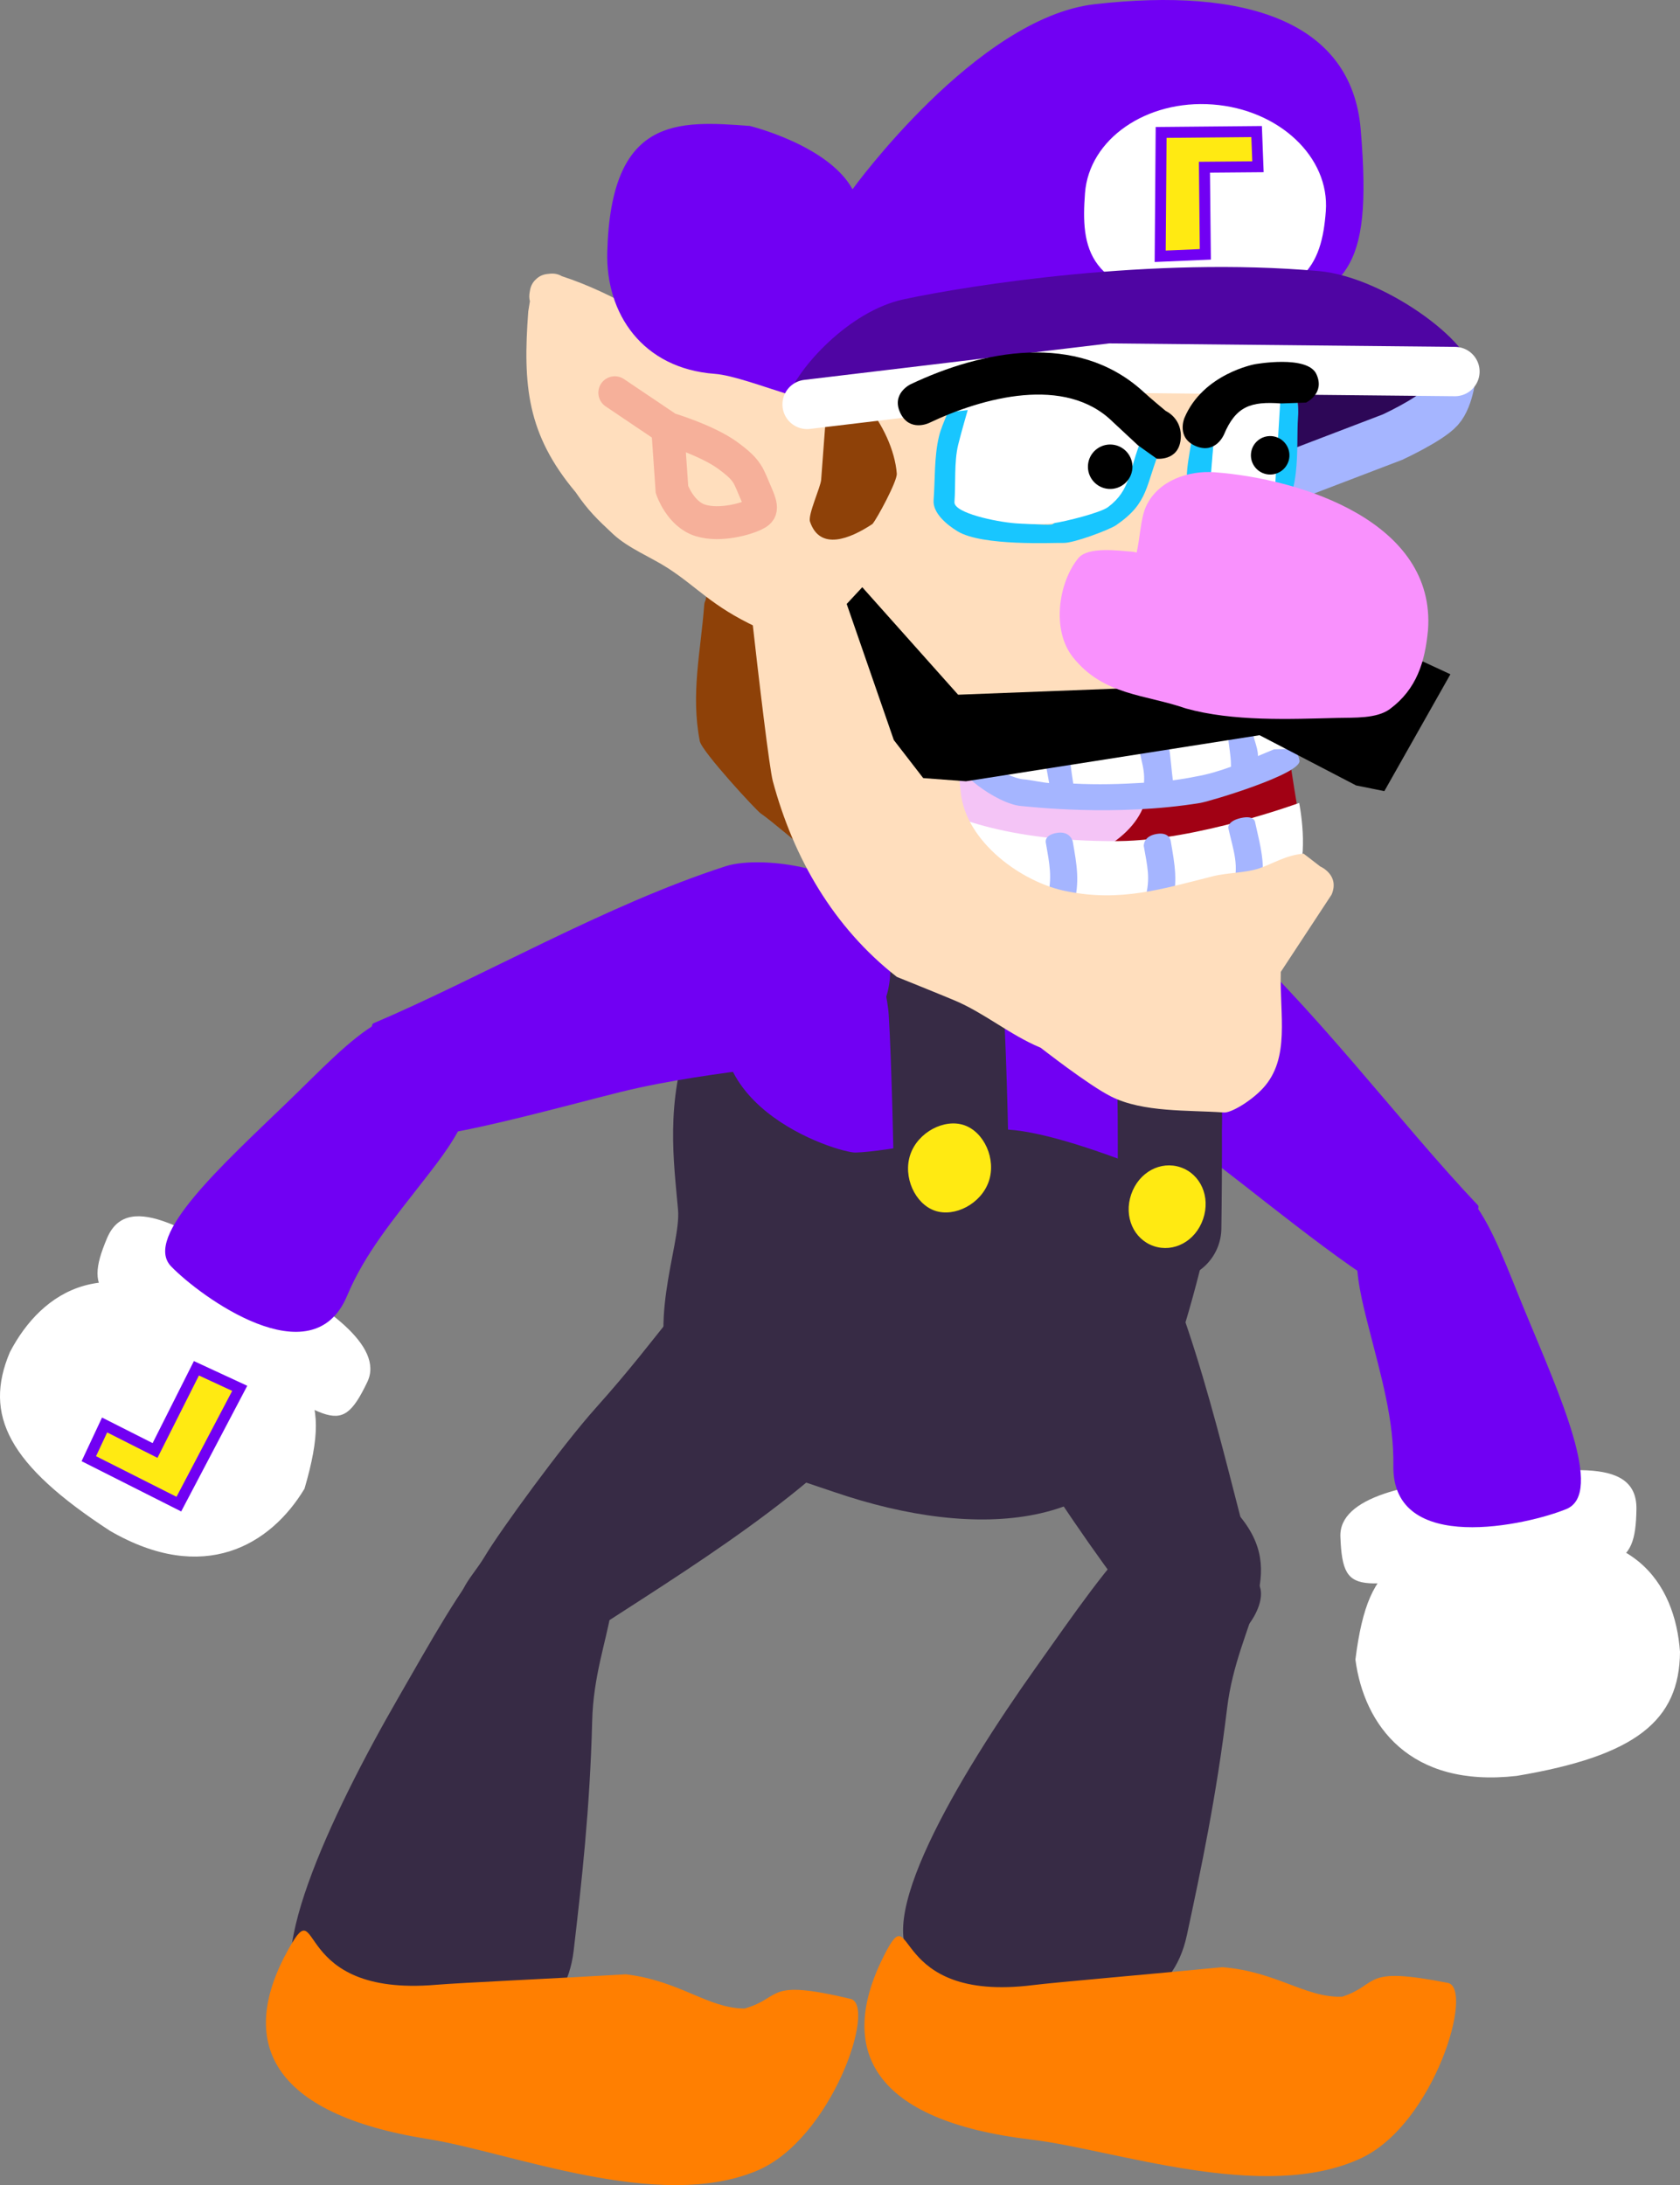 <svg version="1.1" xmlns="http://www.w3.org/2000/svg" xmlns:xlink="http://www.w3.org/1999/xlink" width="153.208" height="199.243" viewBox="0,0,153.208,199.243"><rect x="0" y="0" width="153.208" height="199.243" fill="#808080" stroke="none"/><g transform="translate(-157.572,-88.943)"><g data-paper-data="{&quot;isPaintingLayer&quot;:true}" fill-rule="nonzero" stroke-linejoin="miter" stroke-miterlimit="10" stroke-dasharray="" stroke-dashoffset="0" style="mix-blend-mode: normal"><g data-paper-data="{&quot;index&quot;:null}" stroke="none" stroke-width="0" stroke-linecap="butt"><path d="M251.878,183.705c-2.452,-4.492 -1.748,-7.648 1.396,-11.708c3.145,-4.06 12.595,-1.532 15.356,0.903c8.579,7.568 16.428,18.246 23.715,25.935c0.702,0.741 -5.196,5.498 -7.127,7.863c-0.863,1.057 -12.389,-8.333 -16.024,-11.104c-7.421,-5.655 -15.998,-9.477 -17.315,-11.889z" fill="#7100f3"/><g><path d="M281.178,240.267c1.234,-9.798 4.323,-9.873 13.825,-10.795c11.452,-2.244 15.335,3.859 15.778,10.096c-0.057,6.262 -4.012,9.475 -14.882,11.302c-9.786,1.123 -13.93,-4.632 -14.721,-10.603z" data-paper-data="{&quot;origRot&quot;:0}" fill="#ffffff"/><path d="M279.809,229.056c-0.132,-3.656 6.369,-4.949 12.984,-5.393c6.616,-0.445 14.077,-2.242 14.014,2.86c-0.071,5.708 -1.816,5.485 -12.645,5.944c-12.336,0.523 -14.127,2.849 -14.353,-3.411z" data-paper-data="{&quot;origRot&quot;:0}" fill="#ffffff"/><path d="M284.639,222.598c0.059,-4.197 -1.08,-8.043 -2.27,-12.705c-1.123,-4.401 -2.449,-9.654 2.304,-12.515c6.629,-3.99 8.836,3.549 11.977,11.137c3.14,7.589 7.248,16.584 3.773,18.022c-3.474,1.438 -15.899,4.273 -15.784,-3.939z" fill="#7100f3"/></g></g><path d="M248.75,194.828c4.36,-2.713 12.194,3.506 13.785,6.826c4.944,10.317 7.68,25.023 9.946,32.011c0.609,1.879 -1.988,5.74 -5.379,6.017c-3.391,0.277 -3.849,-1.79 -5.625,-3.852c-1.776,-2.062 -7.353,-9.874 -9.619,-13.844c-4.624,-8.103 -7.895,-11.555 -8.165,-14.29c0,0 -0.89,-9.169 5.057,-12.868z" data-paper-data="{&quot;index&quot;:null}" fill="#372b45" stroke="none" stroke-width="0" stroke-linecap="butt"/><g stroke="none" stroke-width="0" stroke-linecap="butt"><path d="M265.805,265.412c-2.554,11.896 -20.04,5.836 -24.581,2.61c-4.541,-3.226 3.766,-17.111 10.814,-27.029c7.047,-9.918 12.571,-18.441 18.422,-14.014c4.829,5.599 -0.015,9.729 -0.982,17.72c-0.968,7.992 -2.367,14.633 -3.672,20.713z" fill="#372b45"/><path d="M289.603,269.746c2.437,0.478 -1.216,12.838 -7.893,15.979c-8.843,4.159 -22.549,-0.797 -30.107,-1.693c-14.454,-1.713 -17.835,-8.173 -13.348,-16.907c2.789,-5.429 0.27,4.48 13.525,2.823c2.127,-0.266 11.114,-1.03 17.261,-1.634c4.96,0.395 7.594,2.817 10.937,2.691c3.482,-1.142 1.677,-2.82 9.625,-1.259z" fill="#ff7f01"/></g><g><path d="M266.918,180.55c4.977,9.825 0.012,25.8 -3.9,37.217c-3.606,10.524 -16.055,11.785 -29.393,7.214c-6.59,-2.258 -10.999,-3.211 -14.188,-8.978c-3.19,-5.768 0.255,-13.462 -0.03,-16.731c-0.385,-4.424 -1.181,-9.749 1.104,-16.093c3.323,-7.835 9.186,-17.53 22.523,-12.959c0,0 20.175,3.011 23.883,10.331z" data-paper-data="{&quot;origPos&quot;:null,&quot;index&quot;:null}" fill="#372b45" stroke="none" stroke-width="0" stroke-linecap="butt"/><path d="M246.819,167.576c7.213,2.472 16.388,3.504 20.097,10.824c2.51,4.955 1.543,19.902 1.543,19.902c0,0 -15.566,-7.304 -20.695,-6.281c-2.3,0.459 -9.276,1.93 -12.17,2.013c-1.517,0.043 -16.425,-4.449 -10.925,-16.322c3.323,-7.835 8.813,-14.707 22.151,-10.136z" data-paper-data="{&quot;origPos&quot;:null,&quot;index&quot;:null}" fill="#7100f3" stroke="none" stroke-width="0" stroke-linecap="butt"/><path d="M241.088,169.588c0,0 2.522,7.566 2.772,11.573c0.291,4.662 0.476,14.654 0.476,14.654" data-paper-data="{&quot;origPos&quot;:null}" fill="none" stroke="#372b45" stroke-width="10.5" stroke-linecap="round"/><path d="M247.744,196.664c-0.699,2.041 -3.102,3.294 -4.913,2.673c-1.811,-0.621 -2.94,-3.084 -2.241,-5.125c0.699,-2.041 3.102,-3.294 4.913,-2.673c1.811,0.621 2.94,3.084 2.241,5.125z" fill="#ffea12" stroke="none" stroke-width="0" stroke-linecap="butt"/><path d="M261.6,175.263c0,0 2.033,4.965 2.422,8.589c0.389,3.624 0.184,17.056 0.184,17.056" data-paper-data="{&quot;origPos&quot;:null,&quot;origRot&quot;:0}" fill="none" stroke="#372b45" stroke-width="9.5" stroke-linecap="round"/><path d="M267.29,200.096c-0.699,2.041 -2.698,3.087 -4.509,2.466c-1.811,-0.621 -2.748,-2.673 -2.049,-4.714c0.699,-2.041 2.698,-3.087 4.509,-2.466c1.811,0.621 2.748,2.673 2.049,4.714z" data-paper-data="{&quot;origPos&quot;:null}" fill="#ffea12" stroke="none" stroke-width="0" stroke-linecap="butt"/></g><g stroke-linecap="butt"><path d="M234.784,184.524c-2.17,1.686 -11.56,1.766 -20.621,3.988c-4.44,1.089 -18.755,5.097 -19.125,3.784c-0.827,-2.939 -4.335,-9.656 -3.396,-10.054c9.751,-4.14 21.209,-10.798 32.097,-14.312c3.503,-1.131 13.177,0.325 14.439,5.302c1.263,4.978 0.648,8.152 -3.394,11.292z" fill="#7100f3" stroke="none" stroke-width="0"/><g><path d="M185.34,224.687c-3.109,5.159 -9.205,8.782 -17.73,3.845c-9.237,-6.014 -11.581,-10.539 -9.133,-16.303c2.896,-5.542 8.892,-9.587 18.496,-2.958c8.344,4.639 11.147,5.941 8.366,15.417z" data-paper-data="{&quot;origRot&quot;:0}" fill="#ffffff" stroke="none" stroke-width="0"/><path d="M191.07,214.954c-2.707,5.65 -3.419,2.802 -14.521,-2.602c-9.745,-4.744 -11.434,-5.236 -9.221,-10.498c1.978,-4.704 8.102,-0.077 13.99,2.972c5.888,3.049 11.332,6.83 9.752,10.128z" data-paper-data="{&quot;origRot&quot;:0}" fill="#ffffff" stroke="none" stroke-width="0"/><path d="M189.221,207.105c-3.173,7.575 -13.433,0.015 -16.044,-2.69c-2.612,-2.705 4.746,-9.313 10.654,-15.017c5.909,-5.704 10.942,-11.735 15.427,-5.43c3.216,4.521 -0.096,8.808 -2.883,12.395c-2.952,3.799 -5.532,6.871 -7.154,10.743z" fill="#7100f3" stroke="none" stroke-width="0"/><path d="M165.671,221.949l1.44,-3.074l4.601,2.326l3.772,-7.496l3.95,1.829l-5.552,10.558z" data-paper-data="{&quot;index&quot;:null,&quot;origRot&quot;:0}" fill="#ffea12" stroke="#7100f3" stroke-width="1"/></g></g><path d="M221.921,143.668l0.06,-0.354c0.123,-0.189 0.246,-0.378 0.369,-0.567c5.125,-3.74 8.416,4.526 10.218,7.72c0.603,1.069 1.326,1.947 1.757,3.097c1.353,3.644 9.186,12.591 1.31,13.608c-1,0.129 -1.905,0.039 -2.908,-0.036c-0.564,-0.248 -1.193,-0.399 -1.693,-0.743c-0.429,-0.295 -3.139,-2.635 -4.098,-3.287c-0.403,-0.274 -5.363,-5.644 -5.546,-6.582c-0.839,-4.33 0.085,-8.164 0.404,-12.429c0.01,-0.14 0.049,-0.272 0.11,-0.392c0.006,-0.012 0.011,-0.024 0.018,-0.037z" data-paper-data="{&quot;index&quot;:null}" fill="#8e4108" stroke="none" stroke-width="0.5" stroke-linecap="butt"/><path d="M291.116,125.087c-0.792,3.252 -11.975,6.611 -20.53,5.97c-6.893,-0.516 -4.745,-6.252 -4.508,-9.417c0.237,-3.164 13.694,-1.462 20.588,-0.946c6.893,0.516 4.963,2.288 4.45,4.393z" data-paper-data="{&quot;index&quot;:null}" fill="#2d0757" stroke="none" stroke-width="0" stroke-linecap="butt"/><g><path d="M272.825,133.971c0,0 -0.048,6.217 0.774,13.868c0.905,8.426 2.21,15.768 2.21,15.768l-24.293,10.671l-8.08,-5.568l-4.602,-32.179z" fill="#a10114" stroke="#a10114" stroke-width="0.5" stroke-linecap="round"/><path d="M241.78,162.718c-0.416,-3.595 3.803,-7.036 9.423,-7.687c5.621,-0.651 10.515,1.735 10.931,5.33c0.416,3.595 -3.803,7.036 -9.423,7.687c-5.621,0.651 -10.515,-1.735 -10.931,-5.33z" data-paper-data="{&quot;origRot&quot;:0}" fill="#f4c4f6" stroke="none" stroke-width="0" stroke-linecap="butt"/><path d="M270.492,172.355c-7.743,1.026 -19.62,1.881 -25.969,-4.322c-1.892,-1.849 -1.824,-5.529 -1.824,-5.529c0,0 5.291,3.241 16.905,3.131c7.165,-0.068 16.447,-3.479 16.447,-3.479c0,0 0.956,4.731 -0.314,7.068c-1.27,2.337 -4.5,3.033 -5.244,3.132z" fill="#ffffff" stroke="none" stroke-width="0.5" stroke-linecap="butt"/><path d="M253.492,172.457c-1.073,-0.641 -0.432,-1.714 -0.432,-1.714l0.012,0.065c0.506,-1.777 0.195,-3.167 -0.116,-4.974c0,0 -0.249,-0.733 0.983,-0.945c1.232,-0.212 1.462,0.771 1.462,0.771c0.369,2.151 0.668,3.673 0.079,5.82l-0.274,0.545c0,0 -0.641,1.073 -1.714,0.432z" fill="#a5b5ff" stroke="none" stroke-width="0.5" stroke-linecap="butt"/><path d="M270.529,172.115c-1.187,-0.393 -0.794,-1.58 -0.794,-1.58l0.182,-0.544c0.777,-1.956 0.105,-3.574 -0.335,-5.572c0,0 -0.063,-0.62 1.158,-0.889c1.221,-0.269 1.284,0.352 1.284,0.352c0.558,2.536 1.17,4.48 0.227,7.005l-0.142,0.435c0,0 -0.393,1.187 -1.58,0.794z" fill="#a5b5ff" stroke="none" stroke-width="0.5" stroke-linecap="butt"/><path d="M262.433,172.458c-1.073,-0.641 -0.432,-1.714 -0.432,-1.714l0.012,0.065c0.506,-1.777 0.177,-2.917 -0.134,-4.725c0,0 -0.07,-0.887 1.161,-1.099c1.232,-0.212 1.302,0.675 1.302,0.675c0.369,2.151 0.668,3.673 0.079,5.82l-0.274,0.545c0,0 -0.641,1.073 -1.714,0.432z" fill="#a5b5ff" stroke="none" stroke-width="0.5" stroke-linecap="butt"/><path d="M274.374,177.563c-0.122,3.909 0.887,7.867 -1.616,10.597c-1.078,1.176 -2.984,2.324 -3.621,2.218c-3.201,-0.227 -7.312,0.014 -10.226,-1.446c-2.102,-1.053 -6.415,-4.449 -6.447,-4.462c-0.032,-0.011 -0.049,-0.019 -0.049,-0.019c-2.745,-1.149 -5.065,-3.138 -7.777,-4.282c-1.261,-0.532 -5.277,-2.151 -5.277,-2.151c-5.774,-4.507 -9.434,-10.849 -11.316,-17.866c-0.615,-2.441 -3.531,-29.124 -4.524,-40.076c1.487,0.537 13.23,-3.725 16.55,-3.14c-0.108,0.945 5.033,43.327 5.114,44.207c0.424,4.579 5.643,8.31 9.691,9.072c4.872,0.983 8.647,-0.199 13.287,-1.37c1.349,-0.34 3.002,-0.297 4.273,-0.734c1.324,-0.456 2.38,-1.184 4.02,-1.332l1.518,1.171c0,0 1.799,0.765 1.034,2.564z" data-paper-data="{&quot;index&quot;:null}" fill="#ffdebd" stroke="none" stroke-width="0.5" stroke-linecap="butt"/></g><g stroke="none" stroke-width="0.5" stroke-linecap="butt"><path d="M272.558,153.305l2.89,4.525c0,0 -5.508,4.349 -14.225,4.524c-11.605,0.233 -14.555,-2.548 -14.555,-2.548l-2.329,-4.346z" data-paper-data="{&quot;index&quot;:null}" fill="#ffffff"/><path d="M271.753,155.109c-0.063,0.846 0.558,1.915 0.538,2.771c0.491,-0.205 0.978,-0.411 1.462,-0.61l0.973,-0.035c0,0 1.214,-0.14 1.353,1.074c0.14,1.214 -8.116,3.688 -9.035,3.846c-7.808,1.277 -15.643,0.335 -16.326,0.284c-2.279,-0.171 -6.504,-3.43 -5.712,-4.36c0.66,-0.775 4.322,1.806 5.894,1.924c0.675,0.051 1.673,0.292 2.351,0.339c-0.235,-1.321 -0.543,-2.795 -0.628,-3.885l2.27,0.17c0.242,1.231 0.324,2.366 0.554,3.763c2.249,0.116 4.25,0.058 6.452,-0.076c0.121,-1.617 -0.562,-2.538 -0.646,-4.761c0,0 0.513,-1.27 1.731,-1.179c1.218,0.091 1.325,4.244 1.549,5.721c0.705,-0.092 1.405,-0.206 2.097,-0.348c1.081,-0.186 2.148,-0.507 3.202,-0.89c0.019,-1.245 -0.372,-2.515 -0.28,-3.747z" data-paper-data="{&quot;index&quot;:null}" fill="#a5b5ff"/></g><path d="M226.588,146.136c-4.138,-1.941 -5.342,-3.599 -8.136,-5.408c-1.488,-0.964 -3.591,-1.799 -4.974,-3.09c-1.458,-1.361 -2.285,-2.158 -3.407,-3.808c-4.446,-5.294 -4.828,-9.752 -4.324,-16.492l0.15,-0.926c-0.069,-0.256 -0.082,-0.556 -0.006,-0.905c0.049,-0.363 0.196,-0.784 0.568,-1.108c0.35,-0.347 0.78,-0.463 1.146,-0.486c0.507,-0.073 0.899,0.03 1.201,0.211c4.921,1.61 8.668,4.279 13.245,6.603c1.843,0.936 4.166,0.93 6.199,1.427c0.962,0.235 3.868,0.753 3.868,0.753c4.437,0.332 7.43,-2.142 11.655,-3.413c3.295,-0.991 6.545,-0.682 9.914,-0.989c5.766,-0.523 12.106,0.717 17.877,1.149c0,0 2.22,0.833 2.477,1.26c2.217,2.36 1.978,4.679 1.739,7.876c-0.345,4.607 -1.123,9.427 -0.809,14.037c0.127,2.19 0.412,4.249 0.256,6.439c0.072,0.448 -0.049,0.831 -0.223,1.132c-0.16,0.363 -0.448,0.736 -0.966,0.93c-2.876,1.808 -5.143,1.047 -8.255,1.841c-1.374,0.351 -2.617,1.162 -4.126,1.276c-2.437,0.184 -4.982,-0.332 -7.402,-0.016c-2.3,0.208 -4.814,0.033 -7.193,-0.369c-0.013,-0.431 -0.463,-0.464 -0.463,-0.464c-3.579,-0.268 -12.202,-3.797 -20.011,-7.46z" data-paper-data="{&quot;index&quot;:null}" fill="#ffdebd" stroke="none" stroke-width="0.5" stroke-linecap="butt"/><path d="M289.965,122.8c0,0 -0.191,2.366 -1.128,3.407c-0.937,1.041 -4.268,2.59 -4.268,2.59l-10.185,3.893" data-paper-data="{&quot;index&quot;:null}" fill="none" stroke="#a5b5ff" stroke-width="4.5" stroke-linecap="round"/><path d="M246.123,126.287c-0.318,1.102 -0.846,2.088 -1.127,3.241c-0.376,1.55 -0.216,3.555 -0.337,5.171c-0.074,0.992 3.744,1.784 5.573,1.921c0.49,0.037 3.42,0.291 3.37,0.087c0.78,-0.451 2.072,-0.4 2.752,-0.913c2.114,-1.594 4.08,-3.898 5.281,-6.822c0.15,-0.366 0.586,-1.217 0.201,-1.171c-0.205,0.024 -0.128,0.517 -0.334,0.533c-0.564,0.044 -1.708,-0.939 -2.272,-1.134c-0.739,-0.255 -2.022,-0.32 -2.847,-0.527c-1.828,-0.458 -4.139,-0.259 -6.031,-0.4c-1.461,-0.109 -2.813,0.097 -4.231,0.016zM245.469,123.901c0.377,0.028 0.597,0.195 0.725,0.388c1.415,0.091 2.838,-0.121 4.311,-0.011c3.146,0.236 7.414,0.038 10.288,1.472c1.805,0.901 3.577,1.726 2.647,3.99c-1.439,3.503 -1.065,5.014 -4.076,7.085c-0.614,0.422 -3.869,1.648 -4.802,1.621c-0.933,-0.027 -7.394,0.321 -9.665,-1.058c-0.949,-0.576 -2.273,-1.653 -2.184,-2.835c0.14,-1.869 0.047,-3.97 0.484,-5.793c0.333,-1.387 1.115,-2.468 1.224,-3.935c0,0 0.075,-0.997 1.049,-0.924z" data-paper-data="{&quot;index&quot;:null}" fill="#18c6ff" stroke="none" stroke-width="0.5" stroke-linecap="butt"/><path d="M256.363,124.536c2.184,0.725 1.797,0.747 2.985,1.613c1.188,0.865 2.486,2.442 2.336,2.808c-1.201,2.924 -0.945,4.628 -3.06,6.222c-0.681,0.513 -3.885,1.323 -5.01,1.474c-1.125,0.151 -2.916,0.045 -3.406,0.009c-1.829,-0.137 -5.668,-0.954 -5.594,-1.946c0.121,-1.616 -0.041,-3.649 0.335,-5.199c0.28,-1.154 0.9,-3.271 1.218,-4.372c1.441,-0.225 2.455,-0.852 4.32,-0.995c1.864,-0.143 3.692,-0.338 5.876,0.387z" data-paper-data="{&quot;noHover&quot;:false,&quot;origItem&quot;:[&quot;Path&quot;,{&quot;applyMatrix&quot;:true,&quot;segments&quot;:[[[469.86056,340.47788],[2.90705,-0.05065],[-0.47996,2.2968]],[[468.0571,347.26415],[0.39535,-2.39679],[-0.53123,3.22051]],[[468.15973,357.86707],[0,-3.31566],[0,2.03658]],[[479.8264,360.93518],[-3.75277,0],[1.00657,0]],[[486.717,360.5969],[0.13271,0.41035],[1.52326,-1.03856]],[[492.19394,358.31293],[-1.31054,1.15106],[4.07119,-3.57579]],[[501.92903,343.58421],[-2.00456,6.15021],[0.25074,-0.76931]],[[502.15973,341.16292],[0.77893,-0.15165],[-0.41434,0.08067]],[[501.56,342.30239],[0.41704,-0.06448],[-1.14489,0.17701]],[[496.75028,340.33482],[1.18068,0.3117],[-1.54698,-0.4084]],[[490.86061,339.69435],[1.71512,0.2959],[-3.79987,-0.65558]],[[478.49306,339.79931],[3.88259,0],[-2.99782,0]]],&quot;closed&quot;:true}],&quot;index&quot;:null}" fill="#ffffff" stroke="none" stroke-width="0.5" stroke-linecap="butt"/><path d="M268.322,128.466c-0.095,1.273 -0.191,2.546 -0.286,3.819c-0.007,0.098 -0.114,1.461 -0.109,1.462c0.163,0.016 -0.07,-0.447 0.09,-0.482c0.462,-0.101 2.305,0.661 3.321,0.738c0.198,0.015 2.436,0.191 2.436,0.182c0.016,-0.163 -0.447,0.07 -0.482,-0.09c-0.276,-1.262 0.43,-4.669 0.658,-6.748c-0.593,0.353 -1.747,-0.467 -2.564,-0.528c-0.771,-0.058 -1.81,0.672 -2.51,1.322l-0.524,0.451c0,0 -0.012,-0.048 -0.03,-0.126zM267.601,126.66c1.914,-1.577 4.628,-2.859 7.038,-2.584c1.091,0.125 1.409,1.56 1.307,2.922c-0.199,2.655 0.422,7.842 -2.318,9.137c-0.483,0.228 -1.889,-0.141 -2.437,-0.182c-1.911,-0.143 -4.307,-0.432 -5.214,-2.351c-0.538,-1.138 0.319,-4.255 0.414,-5.523c0,0 0.063,-0.84 0.851,-0.902z" data-paper-data="{&quot;index&quot;:null}" fill="#18c6ff" stroke="none" stroke-width="0.5" stroke-linecap="butt"/><path d="M271.542,124.728c0.818,0.061 2.798,0.566 2.798,0.566c0,0 -0.522,8.768 -0.538,8.931c-0.001,0.008 -2.264,-0.159 -2.462,-0.174c-1.016,-0.076 -3.285,-0.253 -3.448,-0.269c-0.004,-0 0.094,-1.374 0.102,-1.472c0.095,-1.273 0.317,-3.746 0.317,-3.746c0,0 2.46,-3.895 3.231,-3.837z" data-paper-data="{&quot;noHover&quot;:false,&quot;origItem&quot;:[&quot;Path&quot;,{&quot;applyMatrix&quot;:true,&quot;segments&quot;:[[[515.49306,341.5323],[0.04917,0.15701],[0,2.61264]],[[515.49306,349.37022],[0,-2.61264],[0,0.20016]],[[515.49306,352.37022],[-0.00844,-0.0002],[0.33438,0.00784]],[[515.60246,351.37279],[-0.32053,0.09557],[0.92664,-0.27628]],[[522.49306,352.37022],[-2.08504,0],[0.4057,0]],[[527.49306,352.37022],[-0.00039,0.0167],[0.00784,-0.33438]],[[526.49563,352.26082],[0.09557,0.32053],[-0.75555,-2.53413]],[[526.80695,338.39],[-0.14773,4.27747],[-1.15693,0.81042]],[[521.49306,337.70356],[1.67827,0],[-1.5826,0]],[[516.57394,340.78444],[1.32792,-1.43284],[0,0]],[515.57394,341.78444]],&quot;closed&quot;:true}],&quot;index&quot;:null}" fill="#ffffff" stroke="none" stroke-width="0.5" stroke-linecap="butt"/><path d="M213.639,124.753l4.863,3.274c0,0 3.521,1.045 5.436,2.444c1.916,1.399 1.864,1.833 2.556,3.392c0.692,1.559 0.49,1.703 -0.152,2.026c-0.642,0.322 -3.053,1.073 -4.891,0.507c-1.838,-0.566 -2.599,-2.814 -2.599,-2.814l-0.38,-5.499" data-paper-data="{&quot;index&quot;:null}" fill="none" stroke="#f6b09a" stroke-width="3" stroke-linecap="round"/><path d="M258.966,129.48c0.559,0.042 1.047,0.306 1.387,0.7c0.339,0.393 0.528,0.915 0.486,1.473c-0.042,0.558 -0.306,1.046 -0.7,1.384c-0.394,0.339 -0.917,0.527 -1.475,0.485c-0.559,-0.042 -1.047,-0.306 -1.387,-0.7c-0.339,-0.393 -0.528,-0.915 -0.486,-1.473c0.042,-0.558 0.306,-1.046 0.7,-1.384c0.394,-0.339 0.917,-0.527 1.475,-0.485z" data-paper-data="{&quot;index&quot;:null}" fill="#000000" stroke="none" stroke-width="1.057" stroke-linecap="butt"/><path d="M281.659,100.725c1.149,13.612 -1.508,14.182 -9.057,17.947c-11,5.486 -24.679,3.184 -36.291,7.214c-3.049,1.058 -10.344,-2.614 -13.562,-2.855c-6.583,-0.493 -9.945,-5.476 -9.797,-11.1c0.326,-12.405 6.416,-11.997 12.998,-11.504c0,0 7.155,1.743 9.369,5.774c0,0 11.306,-15.643 22.082,-16.873c13.871,-1.583 23.432,1.622 24.258,11.397z" data-paper-data="{&quot;index&quot;:null}" fill="#7100f3" stroke="none" stroke-width="0" stroke-linecap="butt"/><path d="M278.48,108.203c-0.369,4.921 -1.963,8.525 -11.648,8.088c-10.224,-0.461 -10.681,-4.812 -10.313,-9.733c0.369,-4.921 5.583,-8.542 11.648,-8.088c6.064,0.454 10.681,4.812 10.313,9.733z" data-paper-data="{&quot;index&quot;:null}" fill="#ffffff" stroke="none" stroke-width="0" stroke-linecap="butt"/><path d="M272.169,100.938l0.123,3.211l-4.881,0.041l0.082,7.944l-4.118,0.177l0.086,-11.292z" data-paper-data="{&quot;index&quot;:null,&quot;origRot&quot;:0}" fill="#ffea12" stroke="#7100f3" stroke-width="1" stroke-linecap="butt"/><path d="M289.842,150.424l-6.025,10.656l-2.575,-0.52l-8.804,-4.58l-26.776,4.202l-3.898,-0.292l-2.68,-3.468l-4.298,-12.409l1.421,-1.527l8.74,9.802l14.416,-0.554l11.614,-2.397l9.779,4.653l6.562,-4.736z" data-paper-data="{&quot;index&quot;:null}" fill="#000000" stroke="#ff0000" stroke-width="0" stroke-linecap="round"/><path d="M234.349,123.77c0.905,0.068 2.241,1.802 2.275,2.152c1.4,1.628 2.564,4.058 2.731,6.203c0.053,0.687 -1.815,4.133 -2.218,4.595c-2.054,1.364 -4.793,2.47 -5.696,-0.211c-0.21,-0.624 0.966,-3.149 1.016,-3.815c0.17,-2.274 0.341,-4.548 0.511,-6.822c0,0 0.023,-0.313 0.206,-0.61l-0.133,-0.364c0,0 0.091,-1.218 1.309,-1.127z" data-paper-data="{&quot;index&quot;:null}" fill="#8e4108" stroke="none" stroke-width="0.5" stroke-linecap="butt"/><path d="M277.848,113.661c6.198,0.55 14.855,7.106 13.939,9.807c-0.248,0.731 -36.481,-0.344 -47.08,-0.09c-5.151,0.123 -15.574,2.586 -15.326,1.856c0.916,-2.702 5.602,-7.928 10.602,-8.998c6.042,-1.293 22.704,-3.921 37.865,-2.574z" data-paper-data="{&quot;index&quot;:null}" fill="#4f05a3" stroke="none" stroke-width="0" stroke-linecap="butt"/><path d="M231.177,125.817l27.674,-3.311l31.404,0.315" data-paper-data="{&quot;index&quot;:null}" fill="none" stroke="#ffffff" stroke-width="4.5" stroke-linecap="round"/><path d="M265.237,129.057c-0.231,1.941 -2.172,1.711 -2.172,1.711l-1.702,-1.209c-0.764,-0.711 -1.527,-1.421 -2.291,-2.132c-4.338,-4.304 -11.893,-2.241 -16.792,0.091c0,0 -1.765,0.84 -2.605,-0.924c-0.84,-1.765 0.924,-2.605 0.924,-2.605c6.542,-3.115 15.157,-4.795 21.136,0.577c0.764,0.711 2.154,1.854 2.154,1.854c0,0 1.578,0.696 1.347,2.637z" data-paper-data="{&quot;index&quot;:null}" fill="#000000" stroke="none" stroke-width="0.5" stroke-linecap="butt"/><path d="M277.619,123.054c0.825,1.772 -0.947,2.597 -0.947,2.597l-2.27,0.08c-2.746,-0.206 -4.126,0.244 -5.214,2.843c0,0 -0.755,1.803 -2.558,1.048c-1.803,-0.755 -1.048,-2.558 -1.048,-2.558c1.696,-4.05 6.425,-4.909 6.425,-4.909c0,0 4.788,-0.873 5.613,0.899z" data-paper-data="{&quot;index&quot;:null}" fill="#000000" stroke="none" stroke-width="0.5" stroke-linecap="butt"/><path d="M273.536,128.709c0.484,0.036 0.907,0.265 1.2,0.606c0.294,0.34 0.457,0.792 0.421,1.275c-0.036,0.483 -0.265,0.905 -0.606,1.198c-0.341,0.293 -0.793,0.456 -1.277,0.42c-0.484,-0.036 -0.907,-0.265 -1.2,-0.606c-0.294,-0.34 -0.457,-0.792 -0.421,-1.275c0.036,-0.483 0.265,-0.905 0.606,-1.198c0.341,-0.293 0.793,-0.456 1.277,-0.42z" data-paper-data="{&quot;index&quot;:null}" fill="#000000" stroke="none" stroke-width="1.057" stroke-linecap="butt"/><path d="M261.229,139.327c0.316,-1.381 0.365,-3.136 0.855,-4.206c1.083,-2.365 3.874,-3.294 6.255,-3.116c7.988,0.598 20.194,4.583 19.459,14.396c-0.277,2.888 -1.016,5.367 -3.473,7.192c-1.203,0.894 -3.298,0.774 -4.726,0.81c-4.445,0.111 -9.576,0.339 -13.891,-0.865c-3.755,-1.303 -7.493,-1.169 -10.285,-4.662c-1.962,-2.455 -1.343,-6.783 0.477,-9.029c0.879,-1.086 3.666,-0.694 4.915,-0.6c0,0 0.173,0.013 0.415,0.082z" fill="#f991fd" stroke="none" stroke-width="0.5" stroke-linecap="butt"/><path d="M222.865,205.083c0,0 8.418,-3.741 13.807,0.732c3.951,3.28 0.526,12.677 -2.121,15.235c-8.226,7.95 -21.315,15.192 -27.23,19.55c-1.59,1.171 -6.074,-0.073 -7.408,-3.202c-1.334,-3.13 0.482,-4.217 1.877,-6.554c1.395,-2.337 7.045,-10.096 10.096,-13.5c6.227,-6.947 8.469,-11.141 10.978,-12.261z" data-paper-data="{&quot;index&quot;:null}" fill="#372b45" stroke="none" stroke-width="0" stroke-linecap="butt"/><path d="M209.888,266.799c-1.413,12.084 -19.396,7.712 -24.222,4.932c-4.827,-2.781 2.125,-17.391 8.199,-27.934c6.074,-10.542 10.763,-19.551 17.008,-15.699c5.339,5.116 0.909,9.686 0.704,17.733c-0.205,8.047 -0.967,14.791 -1.689,20.968z" fill="#372b45" stroke="none" stroke-width="0" stroke-linecap="butt"/><path d="M235.142,271.205c2.416,0.574 -1.72,12.781 -8.515,15.656c-9,3.808 -22.5,-1.683 -30.017,-2.875c-14.376,-2.28 -17.5,-8.868 -12.673,-17.418c3.001,-5.316 0.094,4.487 13.404,3.352c2.135,-0.182 11.146,-0.592 17.312,-0.954c4.941,0.59 7.477,3.113 10.823,3.119c3.524,-1.004 1.787,-2.752 9.667,-0.88z" fill="#ff7f01" stroke="none" stroke-width="0" stroke-linecap="butt"/></g></g></svg>